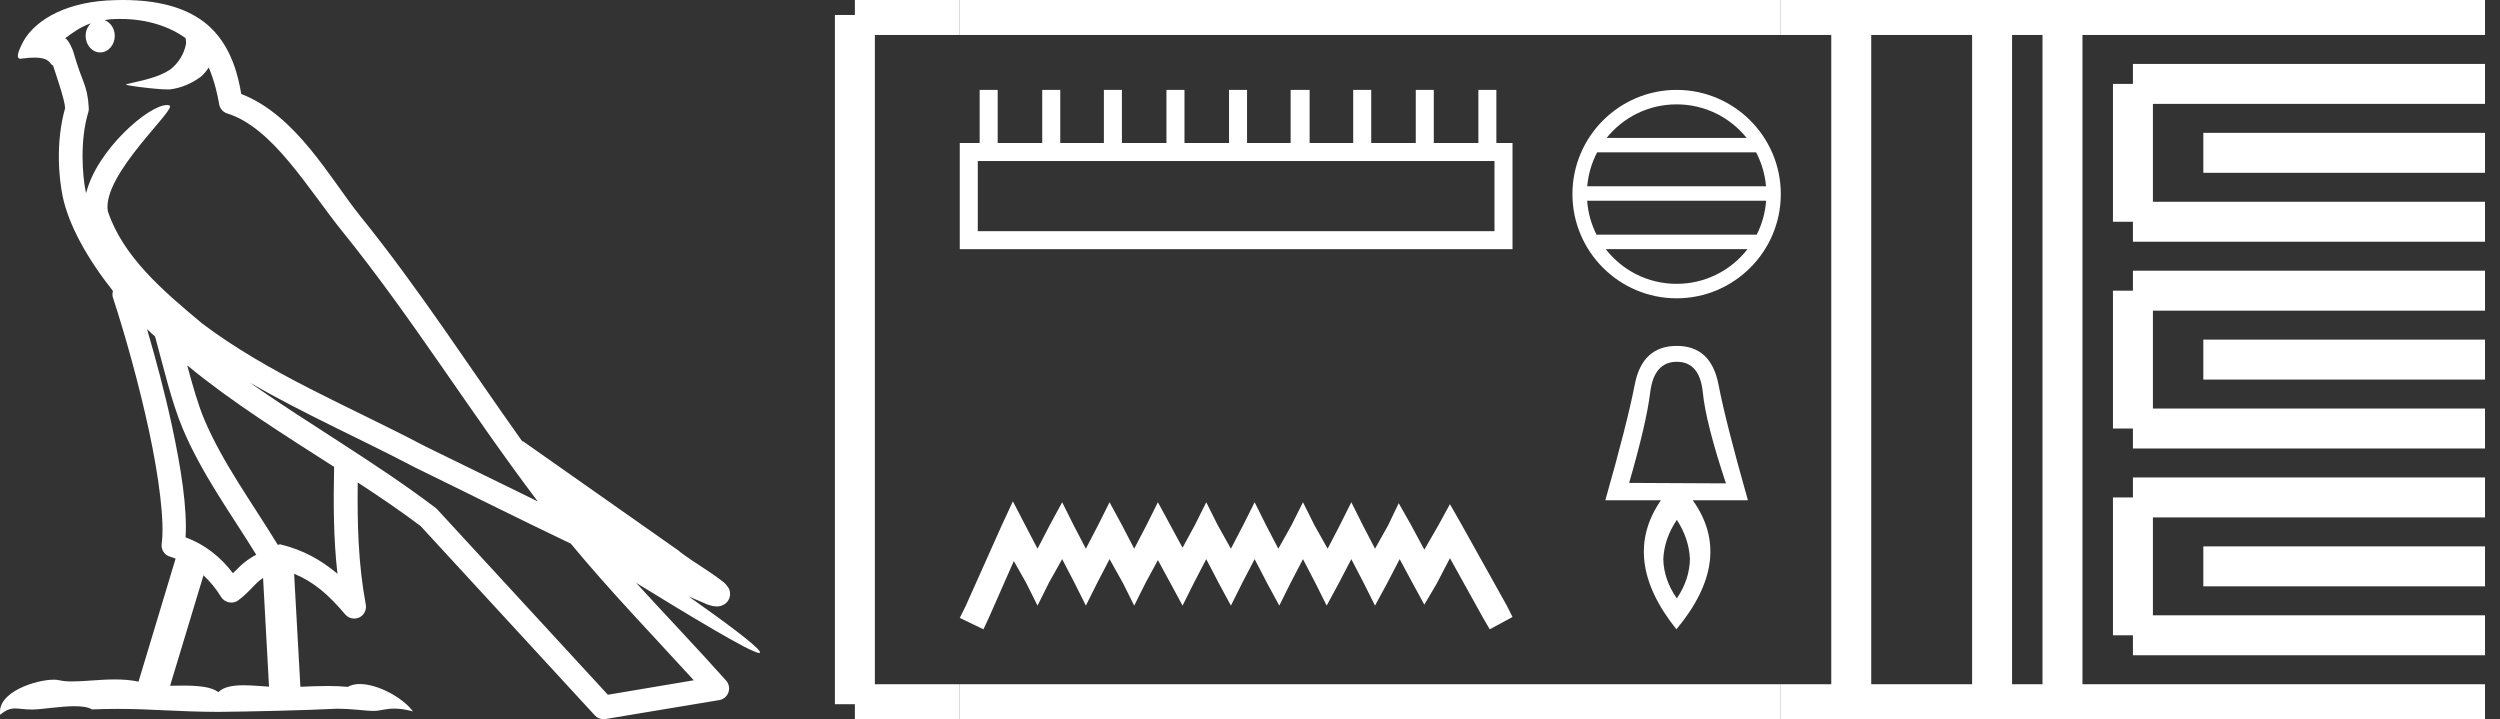 <?xml version="1.0" encoding="UTF-8" standalone="no"?>
<svg
   width="62.57"
   height="18.0"
   version="1.1"
   id="svg56"
   sodipodi:docname="menekh.svg"
   inkscape:version="1.1.1 (3bf5ae0d25, 2021-09-20)"
   xmlns:inkscape="http://www.inkscape.org/namespaces/inkscape"
   xmlns:sodipodi="http://sodipodi.sourceforge.net/DTD/sodipodi-0.dtd"
   xmlns="http://www.w3.org/2000/svg"
   xmlns:svg="http://www.w3.org/2000/svg">
  <rect width="100%" height="100%" fill="#333333" stroke="none"/>
  <defs
     id="defs60" />
  <sodipodi:namedview
     id="namedview58"
     pagecolor="#ffffff"
     bordercolor="#666666"
     borderopacity="1.0"
     inkscape:pageshadow="2"
     inkscape:pageopacity="0.0"
     inkscape:pagecheckerboard="0"
     showgrid="false"
     inkscape:zoom="21.975299"
     inkscape:cx="31.285126"
     inkscape:cy="8.9873634"
     inkscape:window-width="1920"
     inkscape:window-height="1001"
     inkscape:window-x="-9"
     inkscape:window-y="-9"
     inkscape:window-maximized="1"
     inkscape:current-layer="svg56" />
  <path
     d="M 3.009 0.474 C 3.703 0.474 4.257 0.675 4.644 0.953 C 4.65 1.006 4.664 1.06 4.653 1.112 C 4.603 1.361 4.458 1.59 4.257 1.743 C 3.941 1.95 3.56 2.01 3.2 2.099 C 3.11 2.109 3.181 2.13 3.231 2.139 C 3.461 2.178 3.938 2.238 4.202 2.238 C 4.221 2.238 4.238 2.237 4.254 2.237 C 4.532 2.205 4.795 2.089 5.02 1.926 C 5.099 1.859 5.167 1.776 5.225 1.69 C 5.372 2.036 5.452 2.403 5.485 2.607 C 5.503 2.717 5.581 2.806 5.687 2.84 C 6.826 3.189 7.725 4.749 8.566 5.789 C 10.296 7.926 11.766 10.315 13.459 12.549 C 12.522 12.093 11.588 11.633 10.65 11.175 C 8.729 10.164 6.728 9.359 5.045 8.085 C 5.042 8.083 5.039 8.079 5.037 8.077 C 4.067 7.269 3.074 6.417 2.698 5.284 C 2.55 4.364 4.455 2.707 4.24 2.638 C 4.222 2.632 4.2 2.629 4.176 2.629 C 3.718 2.629 2.423 3.756 2.157 4.83 C 2.154 4.816 2.146 4.799 2.143 4.785 C 2.07 4.429 1.989 3.529 2.211 2.806 C 2.221 2.772 2.224 2.737 2.222 2.702 C 2.206 2.411 2.162 2.238 2.098 2.068 C 2.035 1.899 1.959 1.724 1.838 1.303 C 1.807 1.195 1.696 0.975 1.63 0.958 C 1.816 0.82 2.005 0.677 2.275 0.583 L 2.275 0.583 C 2.196 0.659 2.143 0.769 2.143 0.897 C 2.143 1.126 2.307 1.312 2.508 1.312 C 2.709 1.312 2.872 1.126 2.872 0.897 L 2.872 0.894 C 2.871 0.71 2.763 0.558 2.617 0.504 C 2.67 0.497 2.713 0.485 2.771 0.482 C 2.852 0.476 2.932 0.474 3.009 0.474 ZM 3.68 8.237 C 3.745 8.302 3.815 8.361 3.882 8.424 C 4.096 9.204 4.294 10.065 4.574 10.729 C 5.057 11.874 5.79 12.87 6.413 13.883 C 6.261 13.965 6.129 14.058 6.029 14.152 C 5.948 14.229 5.894 14.281 5.83 14.346 C 5.521 13.939 5.124 13.623 4.644 13.449 C 4.689 12.726 4.536 11.737 4.305 10.662 C 4.126 9.831 3.904 9.003 3.68 8.237 ZM 4.686 9.145 C 5.835 10.09 7.114 10.883 8.362 11.685 C 8.344 12.595 8.344 13.463 8.446 14.36 C 8.033 14.014 7.587 13.763 7.019 13.625 C 7.015 13.624 7.012 13.624 7.009 13.624 C 6.989 13.624 6.972 13.636 6.952 13.636 C 6.303 12.573 5.569 11.577 5.115 10.502 C 4.959 10.133 4.822 9.652 4.686 9.145 ZM 5.093 14.399 C 5.256 14.552 5.405 14.728 5.533 14.94 C 5.576 15.01 5.649 15.058 5.729 15.075 C 5.749 15.079 5.77 15.081 5.79 15.081 C 5.85 15.081 5.909 15.063 5.959 15.027 C 6.175 14.871 6.307 14.703 6.436 14.581 C 6.483 14.536 6.533 14.5 6.584 14.464 L 6.733 17.186 C 6.52 17.172 6.298 17.151 6.096 17.151 C 5.832 17.151 5.601 17.187 5.463 17.323 C 5.294 17.189 4.966 17.159 4.572 17.159 C 4.471 17.159 4.366 17.161 4.257 17.163 L 5.093 14.399 ZM 6.251 9.574 L 6.251 9.574 C 7.605 10.361 9.035 10.988 10.386 11.699 C 10.388 11.7 10.39 11.701 10.392 11.702 C 11.687 12.333 12.978 12.983 14.286 13.606 C 15.27 14.795 16.338 15.901 17.364 17.026 C 16.648 17.146 15.931 17.268 15.214 17.388 C 13.792 15.842 12.369 14.299 10.947 12.753 C 10.936 12.74 10.924 12.728 10.91 12.717 C 9.411 11.58 7.758 10.635 6.251 9.574 ZM 3.076 0.0 C 2.941 0.0 2.803 0.005 2.665 0.013 C 1.58 0.084 0.792 0.539 0.523 1.157 C 0.482 1.25 0.377 1.471 0.516 1.471 C 0.53 1.471 0.547 1.468 0.568 1.463 C 0.683 1.448 0.778 1.442 0.857 1.442 C 1.275 1.442 1.237 1.615 1.327 1.637 C 1.417 1.919 1.617 2.483 1.63 2.705 C 1.386 3.566 1.477 4.468 1.566 4.903 C 1.715 5.635 2.196 6.487 2.827 7.283 C 2.813 7.338 2.809 7.394 2.827 7.449 C 3.129 8.371 3.479 9.618 3.73 10.785 C 3.981 11.953 4.123 13.062 4.047 13.608 C 4.025 13.759 4.121 13.9 4.268 13.936 C 4.313 13.947 4.352 13.967 4.395 13.981 L 3.467 17.06 C 3.273 17.018 3.072 17.005 2.874 17.005 C 2.493 17.005 2.118 17.055 1.81 17.055 C 1.685 17.055 1.57 17.047 1.47 17.023 C 1.438 17.015 1.395 17.011 1.345 17.011 C 0.909 17.011 -0.083 17.317 0.004 17.89 C 0.155 17.762 0.262 17.731 0.38 17.731 C 0.49 17.731 0.61 17.758 0.785 17.758 C 0.794 17.758 0.802 17.758 0.812 17.758 C 1.066 17.754 1.509 17.675 1.865 17.675 C 2.045 17.675 2.203 17.695 2.303 17.755 C 2.539 17.746 2.752 17.742 2.952 17.742 C 3.801 17.742 4.399 17.812 5.452 17.817 C 6.24 17.81 7.649 17.778 8.426 17.738 C 8.876 17.741 9.123 17.792 9.348 17.792 C 9.362 17.792 9.375 17.792 9.388 17.791 C 9.522 17.788 9.653 17.735 9.868 17.735 C 9.991 17.735 10.141 17.752 10.336 17.805 C 10.086 17.464 9.459 17.12 9.006 17.12 C 8.891 17.12 8.788 17.142 8.704 17.191 C 8.543 17.175 8.372 17.169 8.196 17.169 C 7.977 17.169 7.748 17.178 7.518 17.189 L 7.361 14.36 L 7.361 14.36 C 7.848 14.562 8.218 14.876 8.642 15.38 C 8.7 15.447 8.782 15.482 8.865 15.482 C 8.908 15.482 8.952 15.473 8.993 15.453 C 9.112 15.396 9.179 15.264 9.155 15.134 C 8.963 14.095 8.942 13.115 8.953 12.075 L 8.953 12.075 C 9.493 12.428 10.025 12.787 10.529 13.168 C 11.982 14.748 13.436 16.327 14.889 17.906 C 14.945 17.967 15.023 18 15.104 18 C 15.12 18 15.136 17.999 15.152 17.996 C 16.102 17.837 17.052 17.681 18.001 17.522 C 18.107 17.505 18.195 17.431 18.231 17.329 C 18.267 17.227 18.244 17.112 18.172 17.032 C 17.43 16.201 16.663 15.401 15.921 14.587 L 15.921 14.587 C 17.19 15.368 18.796 16.342 19 16.342 C 19.023 16.342 19.028 16.329 19.013 16.303 C 18.919 16.139 18.113 15.547 17.238 14.929 L 17.238 14.929 C 17.377 14.987 17.514 15.049 17.653 15.106 C 17.658 15.109 17.665 15.114 17.67 15.117 C 17.773 15.151 17.83 15.175 17.939 15.178 C 17.942 15.179 17.946 15.179 17.949 15.179 C 17.974 15.179 18.003 15.175 18.048 15.162 C 18.1 15.146 18.188 15.103 18.236 15.01 C 18.285 14.918 18.275 14.823 18.259 14.772 C 18.242 14.721 18.221 14.695 18.205 14.674 C 18.144 14.589 18.102 14.565 18.043 14.52 C 17.983 14.474 17.915 14.423 17.838 14.371 C 17.685 14.266 17.502 14.148 17.345 14.043 C 17.188 13.938 17.045 13.836 17.017 13.81 C 17.008 13.801 16.998 13.793 16.989 13.785 C 15.691 12.872 14.394 11.961 13.097 11.049 C 13.089 11.043 13.078 11.048 13.069 11.043 C 11.736 9.174 10.481 7.218 9.023 5.416 C 8.279 4.496 7.425 2.888 6.038 2.352 C 5.971 1.956 5.82 1.225 5.283 0.703 C 4.827 0.26 4.168 0.056 3.427 0.011 C 3.312 0.003 3.195 0.0 3.076 0.0 Z"
     style="fill:#ffffff;stroke:none"
     id="path2" />
  <path
     d="M 37.404 4.03 L 37.404 5.786 L 24.472 5.786 L 24.472 4.03 ZM 24.519 2.25 L 24.519 3.579 L 24.021 3.579 L 24.021 6.236 L 37.855 6.236 L 37.855 3.579 L 37.451 3.579 L 37.451 2.25 L 37.001 2.25 L 37.001 3.579 L 35.885 3.579 L 35.885 2.25 L 35.434 2.25 L 35.434 3.579 L 34.319 3.579 L 34.319 2.25 L 33.868 2.25 L 33.868 3.579 L 32.777 3.579 L 32.777 2.25 L 32.302 2.25 L 32.302 3.579 L 31.211 3.579 L 31.211 2.25 L 30.76 2.25 L 30.76 3.579 L 29.645 3.579 L 29.645 2.25 L 29.194 2.25 L 29.194 3.579 L 28.079 3.579 L 28.079 2.25 L 27.628 2.25 L 27.628 3.579 L 26.536 3.579 L 26.536 2.25 L 26.085 2.25 L 26.085 3.579 L 24.97 3.579 L 24.97 2.25 Z"
     style="fill:#ffffff;stroke:none"
     id="path4" />
  <path
     d="M 25.35 12.547 L 25.065 13.164 L 24.163 15.181 L 24.021 15.465 L 24.614 15.75 L 24.757 15.442 L 25.374 14.042 L 25.682 14.587 L 25.967 15.157 L 26.251 14.587 L 26.584 13.994 L 26.892 14.587 L 27.177 15.157 L 27.462 14.587 L 27.77 13.994 L 28.102 14.587 L 28.387 15.157 L 28.672 14.587 L 28.98 14.018 L 29.289 14.587 L 29.597 15.157 L 29.882 14.587 L 30.19 13.994 L 30.499 14.587 L 30.807 15.157 L 31.092 14.587 L 31.401 13.994 L 31.709 14.587 L 32.018 15.157 L 32.302 14.587 L 32.611 13.994 L 32.919 14.587 L 33.204 15.157 L 33.512 14.587 L 33.821 13.994 L 34.129 14.587 L 34.414 15.157 L 34.723 14.587 L 35.031 13.994 L 35.363 14.611 L 35.648 15.133 L 35.956 14.611 L 36.289 13.97 L 37.119 15.465 L 37.285 15.75 L 37.855 15.442 L 37.712 15.157 L 36.573 13.116 L 36.289 12.618 L 36.004 13.14 L 35.648 13.757 L 35.316 13.14 L 35.007 12.594 L 34.746 13.14 L 34.414 13.733 L 34.106 13.14 L 33.821 12.57 L 33.536 13.14 L 33.228 13.733 L 32.895 13.14 L 32.611 12.57 L 32.326 13.14 L 31.994 13.733 L 31.685 13.14 L 31.401 12.57 L 31.116 13.14 L 30.807 13.733 L 30.475 13.14 L 30.19 12.57 L 29.906 13.14 L 29.597 13.709 L 29.289 13.14 L 28.98 12.57 L 28.696 13.14 L 28.387 13.733 L 28.079 13.14 L 27.77 12.57 L 27.485 13.14 L 27.177 13.733 L 26.868 13.14 L 26.584 12.57 L 26.275 13.14 L 25.967 13.733 L 25.658 13.14 L 25.35 12.547 Z"
     style="fill:#ffffff;stroke:none"
     id="path6" />
  <path
     d="M 41.962 2.612 C 42.672 2.612 43.303 2.939 43.715 3.452 L 40.21 3.452 C 40.622 2.939 41.253 2.612 41.962 2.612 ZM 43.952 3.813 C 44.087 4.071 44.174 4.358 44.2 4.662 L 39.725 4.662 C 39.751 4.358 39.838 4.071 39.973 3.813 ZM 44.202 5.024 C 44.18 5.328 44.098 5.615 43.967 5.873 L 39.958 5.873 C 39.827 5.615 39.745 5.328 39.723 5.024 ZM 43.737 6.235 C 43.327 6.764 42.685 7.104 41.962 7.104 C 41.24 7.104 40.598 6.764 40.188 6.235 ZM 41.962 2.25 C 40.525 2.25 39.355 3.42 39.355 4.858 C 39.355 6.295 40.525 7.466 41.962 7.466 C 43.4 7.466 44.57 6.295 44.57 4.858 C 44.57 3.42 43.4 2.25 41.962 2.25 Z"
     style="fill:#ffffff;stroke:none"
     id="path8" />
  <path
     d="M 41.968 9.055 Q 42.542 9.055 42.618 9.822 Q 42.694 10.588 43.197 12.098 L 40.774 12.086 Q 41.208 10.588 41.301 9.822 Q 41.395 9.055 41.968 9.055 ZM 41.968 13.011 Q 42.273 13.479 42.296 13.994 Q 42.284 14.509 41.968 14.977 Q 41.641 14.509 41.629 13.994 Q 41.652 13.479 41.968 13.011 ZM 41.968 8.657 Q 41.102 8.657 40.915 9.623 Q 40.728 10.588 40.178 12.52 L 41.57 12.52 Q 40.552 13.994 41.957 15.75 Q 43.42 13.994 42.366 12.52 L 43.747 12.52 Q 43.197 10.588 43.01 9.623 Q 42.823 8.657 41.968 8.657 Z"
     style="fill:#ffffff;stroke:none"
     id="path10" />
  <path
     d="M 21.396 0.375 L 21.396 17.625 "
     style="fill:none;stroke:#ffffff;stroke-width:1"
     id="path12" />
  <path
     d="M 21.396 0.375 L 24.021 0.375 "
     style="fill:none;stroke:#ffffff;stroke-width:1"
     id="path14" />
  <path
     d="M 21.396 17.625 L 24.021 17.625 "
     style="fill:none;stroke:#ffffff;stroke-width:1"
     id="path16" />
  <path
     d="M 24.021 0.375 L 44.57 0.375 "
     style="fill:none;stroke:#ffffff;stroke-width:1"
     id="path18" />
  <path
     d="M 24.021 17.625 L 44.57 17.625 "
     style="fill:none;stroke:#ffffff;stroke-width:1"
     id="path20" />
  <path
     d="M 44.57 0.375 L 62.195 0.375 "
     style="fill:none;stroke:#ffffff;stroke-width:1"
     id="path22" />
  <path
     d="M 44.57 17.625 L 62.195 17.625 "
     style="fill:none;stroke:#ffffff;stroke-width:1"
     id="path24" />
  <path
     d="M 46.333 0.375 L 46.333 17.625 "
     style="fill:none;stroke:#ffffff;stroke-width:1"
     id="path26" />
  <path
     d="M 49.858 0.375 L 49.858 17.625 "
     style="fill:none;stroke:#ffffff;stroke-width:1"
     id="path28" />
  <path
     d="M 51.62 0.375 L 51.62 17.625 "
     style="fill:none;stroke:#ffffff;stroke-width:1"
     id="path30" />
  <path
     d="M 53.383 2.1 L 62.195 2.1 "
     style="fill:none;stroke:#ffffff;stroke-width:1"
     id="path32" />
  <path
     d="M 53.383 5.55 L 62.195 5.55 "
     style="fill:none;stroke:#ffffff;stroke-width:1"
     id="path34" />
  <path
     d="M 53.383 2.1 L 53.383 5.55 "
     style="fill:none;stroke:#ffffff;stroke-width:1"
     id="path36" />
  <path
     d="M 55.145 3.825 L 62.195 3.825 "
     style="fill:none;stroke:#ffffff;stroke-width:1"
     id="path38" />
  <path
     d="M 53.383 7.275 L 62.195 7.275 "
     style="fill:none;stroke:#ffffff;stroke-width:1"
     id="path40" />
  <path
     d="M 53.383 10.725 L 62.195 10.725 "
     style="fill:none;stroke:#ffffff;stroke-width:1"
     id="path42" />
  <path
     d="M 53.383 7.275 L 53.383 10.725 "
     style="fill:none;stroke:#ffffff;stroke-width:1"
     id="path44" />
  <path
     d="M 55.145 9 L 62.195 9 "
     style="fill:none;stroke:#ffffff;stroke-width:1"
     id="path46" />
  <path
     d="M 53.383 12.45 L 62.195 12.45 "
     style="fill:none;stroke:#ffffff;stroke-width:1"
     id="path48" />
  <path
     d="M 53.383 15.9 L 62.195 15.9 "
     style="fill:none;stroke:#ffffff;stroke-width:1"
     id="path50" />
  <path
     d="M 53.383 12.45 L 53.383 15.9 "
     style="fill:none;stroke:#ffffff;stroke-width:1"
     id="path52" />
  <path
     d="M 55.145 14.175 L 62.195 14.175 "
     style="fill:none;stroke:#ffffff;stroke-width:1"
     id="path54" />
</svg>
